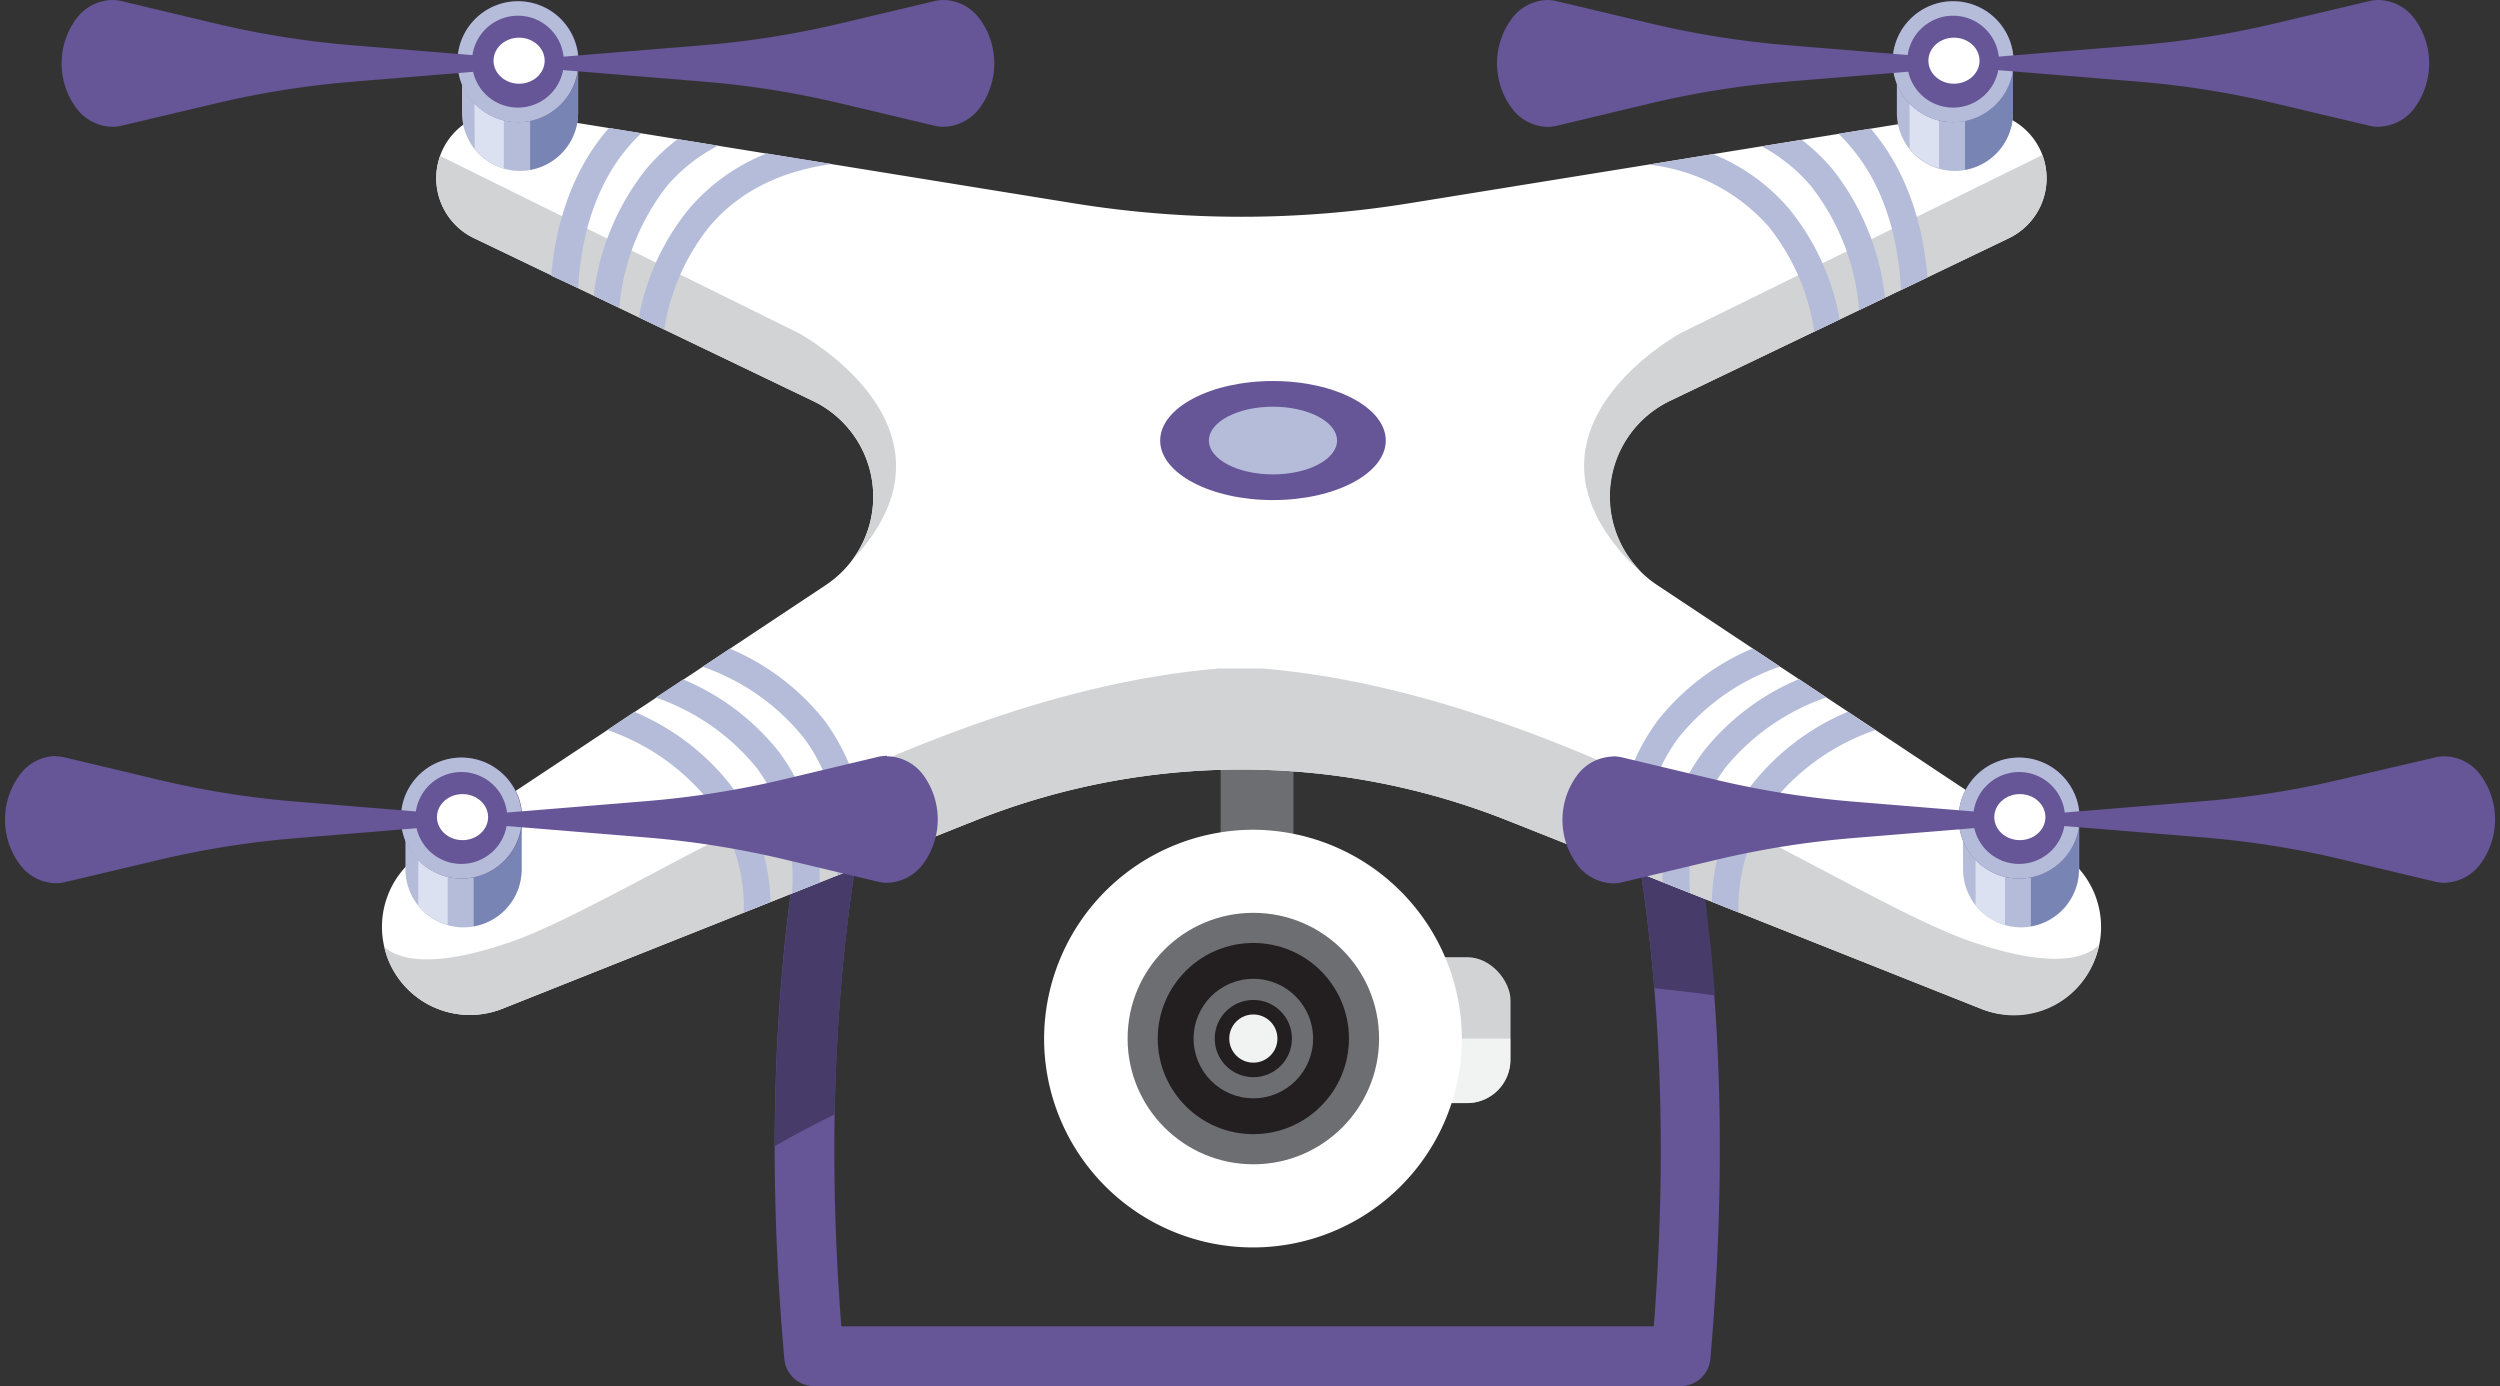 <svg xmlns="http://www.w3.org/2000/svg" viewBox="-0.482 0 235.614 130.631"><rect x="-0.482" y="0" width="235.614" height="130.631" fill="#333333" stroke="none"/><title>Depositphotos_107773518_09</title><g data-name="Layer 2" style="isolation:isolate"><rect x="114.56" y="68.71" width="6.86" height="15.79" rx="2.69" ry="2.69" fill="#6d6e71"/><path d="M158 130.63H76.23a2.8 2.8 0 0 1-2.79-2.55c-4.34-48.78 8.18-73.39 8.71-74.42a2.8 2.8 0 0 1 2-1.46l31.67-5.46a2.66 2.66 0 0 1 1.26-.21 2.81 2.81 0 0 1 1.39.23L150 52.2a2.8 2.8 0 0 1 2 1.46c.53 1 13 25.64 8.71 74.42a2.8 2.8 0 0 1-2.71 2.55zM78.81 125h76.57c3.07-39.49-5.44-62.23-7.75-67.56l-30.53-5.23-30.54 5.26c-2.3 5.32-10.82 28.06-7.75 67.53z" fill="#665597"/><path d="M152 53.66a2.8 2.8 0 0 0-2-1.46l-31.55-5.44a2.81 2.81 0 0 0-1.39-.23 2.66 2.66 0 0 0-1.26.21L84.16 52.2a2.8 2.8 0 0 0-2 1.46c-.46.87-9.6 18.89-9.62 54.37 1.7-1 3.58-2 5.65-3 .46-27.26 6.49-43.26 8.38-47.61l30.53-5.26 30.53 5.26c1.59 3.68 6.14 15.66 7.8 35.72q2.81.28 5.71.67c-1.94-26.06-8.71-39.4-9.14-40.15z" fill="#473b69"/><path d="M193.83 80.46L155.7 55.14a10 10 0 0 1 1.21-17.37l31.94-15.33a6.27 6.27 0 0 0 3.09-8 6.27 6.27 0 0 0-6.8-3.82l-52.82 8.54a99 99 0 0 1-31.61 0l-52.82-8.55a6.27 6.27 0 0 0-6.8 3.82 6.27 6.27 0 0 0 3.09 8l31.94 15.35a10 10 0 0 1 1.21 17.37L39.2 80.46a8.29 8.29 0 0 0-3.2 9.68 8.29 8.29 0 0 0 10.87 4.93l44.56-17.74a67.87 67.87 0 0 1 50.17 0l44.59 17.73a8.29 8.29 0 0 0 10.87-4.93 8.29 8.29 0 0 0-3.23-9.67z" fill="#fff"/><path d="M141.6 77.33l44.59 17.73a8.14 8.14 0 0 0 11.14-6c-1.09 1.1-4 2.39-11.85-.26C174 85 146.83 65.4 118.5 63h-4.09c-28.34 2.4-55.49 22-66.98 25.85-7.43 2.53-10.43 1.48-11.68.42a8.19 8.19 0 0 0 .23.87 8.29 8.29 0 0 0 10.87 4.93l44.58-17.74a67.87 67.87 0 0 1 50.17 0z" fill="#d1d3d4"/><path d="M44.18 22.45l31.94 15.33a10 10 0 0 1 3.72 15l.09-.09c11.47-12.38-5.15-21.3-5.15-21.3L41 14.7a6.26 6.26 0 0 0 3.18 7.75z" fill="#d1d3d4"/><path d="M154.16 53.85a10 10 0 0 1 2.76-16.07l31.94-15.33a6.26 6.26 0 0 0 3.14-7.84l-34 16.74s-16.62 8.92-5.15 21.3a13.62 13.62 0 0 0 1.31 1.2z" fill="#d1d3d4"/><ellipse cx="119.49" cy="41.52" rx="10.63" ry="5.61" fill="#665597"/><ellipse cx="119.49" cy="41.52" rx="6.04" ry="3.19" fill="#b4bcd9"/><g style="mix-blend-mode:multiply" fill="#b4bcd9"><path d="M72.13 85a19.21 19.21 0 0 0-3.83-11.11 22.66 22.66 0 0 0-9-6.8l-2.54 1.71a21.08 21.08 0 0 1 9.52 6.63A17 17 0 0 1 69.62 86z"/><path d="M81 81.47a19.91 19.91 0 0 0-3.78-13.57 22.63 22.63 0 0 0-8.91-6.77l-2.57 1.71a21 21 0 0 1 9.46 6.61c2.66 3.48 3.72 7.88 3.21 13.07z"/><path d="M76.75 83.17a19.54 19.54 0 0 0-3.85-12.35 22.65 22.65 0 0 0-9-6.79l-2.58 1.71a21.07 21.07 0 0 1 9.51 6.63 17.44 17.44 0 0 1 3.33 11.83z"/></g><g style="mix-blend-mode:multiply" fill="#b4bcd9"><path d="M173.67 67.08a22.68 22.68 0 0 0-9 6.81A19.2 19.2 0 0 0 160.85 85l2.51 1a17 17 0 0 1 3.34-10.55 21.1 21.1 0 0 1 9.55-6.64z"/><path d="M162.11 72.37a21.1 21.1 0 0 1 9.54-6.64L169.07 64a22.67 22.67 0 0 0-9 6.81 19.53 19.53 0 0 0-3.86 12.33l2.59 1a17.44 17.44 0 0 1 3.31-11.77z"/><path d="M157.78 69.44a21.06 21.06 0 0 1 9.49-6.62l-2.57-1.71a22.64 22.64 0 0 0-8.94 6.78 19.9 19.9 0 0 0-3.81 13.55l2.63 1c-.52-5.13.55-9.52 3.2-13z"/></g><g style="mix-blend-mode:multiply" fill="#b4bcd9"><path d="M174 13.92c3.64 4.3 4.52 9.92 4.68 13.42l2.49-1.19c-.3-3.88-1.45-9.42-5.22-13.88l-.15-.15-3 .49a15.73 15.73 0 0 1 1.2 1.31z"/><path d="M170.18 17.52a21.63 21.63 0 0 1 4.55 11.71l2.44-1.17a23.64 23.64 0 0 0-5-12.18 18.29 18.29 0 0 0-2.85-2.7l-3.78.61a15.8 15.8 0 0 1 4.64 3.73z"/><path d="M166.2 21.35a20.6 20.6 0 0 1 4.3 9.91l2.4-1.15a22.77 22.77 0 0 0-4.75-10.41 18.58 18.58 0 0 0-7.2-5.18l-6.06 1a17.61 17.61 0 0 1 11.31 5.83z"/></g><g style="mix-blend-mode:multiply" fill="#b4bcd9"><path d="M54 27.14c.19-3.51 1.1-9 4.67-13.22a15.71 15.71 0 0 1 1.31-1.37l-3.05-.49-.21.22C53 16.65 51.8 22.08 51.47 26z"/><path d="M64.44 19.7a22.66 22.66 0 0 0-4.71 10.21l2.39 1.14a20.5 20.5 0 0 1 4.27-9.71c2.73-3.23 6.6-5.2 11.53-5.88l-6.14-1a18.6 18.6 0 0 0-7.34 5.24z"/><path d="M67.2 13.73l-3.81-.62a18.29 18.29 0 0 0-2.92 2.76 23.56 23.56 0 0 0-5 12L57.89 29a21.51 21.51 0 0 1 4.52-11.51 15.82 15.82 0 0 1 4.79-3.76z"/></g><path d="M43.06 5.3a5.47 5.47 0 0 0 5.47 5.47A5.47 5.47 0 0 0 54 5.3v5.34a5.47 5.47 0 0 1-5.47 5.47 5.47 5.47 0 0 1-5.47-5.47z" fill="#b4bcd9"/><path d="M49.48 10.67V16A5.46 5.46 0 0 0 54 10.65V5.3a5.46 5.46 0 0 1-4.52 5.37z" fill="#7884b3"/><path d="M44.26 14A5.44 5.44 0 0 0 47 15.88v-5.34a5.44 5.44 0 0 1-2.77-1.85z" fill="#dce1f2"/><circle cx="48.36" cy="5.81" r="5.7" fill="#665597"/><path d="M48.36 1.48A4.33 4.33 0 1 1 44 5.81a4.34 4.34 0 0 1 4.33-4.33m0-1.36a5.7 5.7 0 1 0 5.7 5.7 5.7 5.7 0 0 0-5.7-5.7z" fill="#b4bcd9"/><path d="M10.1 0a3.85 3.85 0 0 1 .9.11l8.76 2.09a86.63 86.63 0 0 0 13 2.07l16 1.31v.81l-16 1.31a86.63 86.63 0 0 0-13 2.07L11 11.84a3.86 3.86 0 0 1-.89.11 4.32 4.32 0 0 1-3.39-1.75 7.09 7.09 0 0 1 0-8.45A4.32 4.32 0 0 1 10.1 0" fill="#665597"/><path d="M88.45 0a4.32 4.32 0 0 1 3.38 1.75 7.09 7.09 0 0 1 0 8.45 4.38 4.38 0 0 1-3.38 1.75 3.86 3.86 0 0 1-.89-.11L78.8 9.76a86.63 86.63 0 0 0-13-2.07l-16-1.31v-.81l16-1.31a86.63 86.63 0 0 0 13-2.07L87.56.11a3.85 3.85 0 0 1 .89-.11" fill="#665597"/><ellipse cx="48.44" cy="5.72" rx="2.41" ry="2.17" fill="#fff"/><path d="M178.29 5.3a5.47 5.47 0 0 0 5.47 5.47 5.47 5.47 0 0 0 5.47-5.47v5.34a5.47 5.47 0 0 1-5.47 5.47 5.47 5.47 0 0 1-5.47-5.47z" fill="#b4bcd9"/><path d="M184.71 10.67V16a5.46 5.46 0 0 0 4.52-5.37V5.3a5.46 5.46 0 0 1-4.52 5.37z" fill="#7884b3"/><path d="M179.49 14a5.44 5.44 0 0 0 2.77 1.85v-5.31a5.44 5.44 0 0 1-2.77-1.85z" fill="#dce1f2"/><circle cx="183.59" cy="5.81" r="5.7" fill="#665597"/><path d="M183.59 1.48a4.33 4.33 0 1 1-4.33 4.33 4.34 4.34 0 0 1 4.33-4.33m0-1.36a5.7 5.7 0 1 0 5.7 5.7 5.7 5.7 0 0 0-5.7-5.7z" fill="#b4bcd9"/><path d="M145.33 0a3.85 3.85 0 0 1 .89.11L155 2.19a86.63 86.63 0 0 0 13 2.07l16 1.31v.81l-16 1.31a86.63 86.63 0 0 0-13 2.07l-8.75 2.09a3.86 3.86 0 0 1-.89.11A4.32 4.32 0 0 1 142 10.2a7.09 7.09 0 0 1 0-8.45A4.32 4.32 0 0 1 145.33 0" fill="#665597"/><path d="M223.68 0a4.32 4.32 0 0 1 3.38 1.75 7.09 7.09 0 0 1 0 8.45 4.38 4.38 0 0 1-3.38 1.75 3.86 3.86 0 0 1-.89-.11L214 9.76a86.63 86.63 0 0 0-13-2.07l-16-1.31v-.81l16-1.31a86.63 86.63 0 0 0 13-2.07l8.79-2.08a3.85 3.85 0 0 1 .89-.11" fill="#665597"/><ellipse cx="183.67" cy="5.72" rx="2.41" ry="2.17" fill="#fff"/><path d="M37.73 76.59a5.47 5.47 0 0 0 5.47 5.47 5.47 5.47 0 0 0 5.47-5.47v5.34a5.47 5.47 0 0 1-5.47 5.47 5.47 5.47 0 0 1-5.47-5.47z" fill="#b4bcd9"/><path d="M44.16 82v5.3a5.46 5.46 0 0 0 4.52-5.37v-5.34A5.46 5.46 0 0 1 44.16 82z" fill="#7884b3"/><path d="M38.94 85.32a5.44 5.44 0 0 0 2.77 1.85v-5.35A5.44 5.44 0 0 1 38.94 80z" fill="#dce1f2"/><circle cx="43.04" cy="77.1" r="5.7" fill="#665597"/><path d="M43 72.76a4.33 4.33 0 1 1-4.33 4.33A4.34 4.34 0 0 1 43 72.76m0-1.36a5.7 5.7 0 1 0 5.7 5.7 5.7 5.7 0 0 0-5.7-5.7z" fill="#b4bcd9"/><path d="M4.77 71.28a3.86 3.86 0 0 1 .89.11l8.76 2.09a86.64 86.64 0 0 0 13 2.07l16 1.31v.81L27.38 79a86.64 86.64 0 0 0-13 2.07l-8.71 2.06a3.86 3.86 0 0 1-.89.11 4.32 4.32 0 0 1-3.38-1.75 7.09 7.09 0 0 1 0-8.49 4.32 4.32 0 0 1 3.38-1.75" fill="#665597"/><path d="M83.12 71.28A4.32 4.32 0 0 1 86.5 73a7.09 7.09 0 0 1 0 8.45 4.38 4.38 0 0 1-3.38 1.75 3.86 3.86 0 0 1-.89-.11L73.47 81a86.65 86.65 0 0 0-13-2.07l-16-1.31v-.81l16-1.31a86.65 86.65 0 0 0 13-2.07l8.76-2.09a3.86 3.86 0 0 1 .89-.11" fill="#665597"/><ellipse cx="43.11" cy="77.01" rx="2.41" ry="2.17" fill="#fff"/><path d="M184.5 76.59a5.47 5.47 0 0 0 5.5 5.47 5.47 5.47 0 0 0 5.47-5.47v5.34A5.47 5.47 0 0 1 190 87.4a5.47 5.47 0 0 1-5.47-5.47z" fill="#b4bcd9"/><path d="M190.92 82v5.3a5.46 5.46 0 0 0 4.52-5.37v-5.34a5.46 5.46 0 0 1-4.52 5.41z" fill="#7884b3"/><path d="M185.71 85.32a5.44 5.44 0 0 0 2.77 1.85v-5.35a5.44 5.44 0 0 1-2.77-1.82z" fill="#dce1f2"/><circle cx="189.81" cy="77.1" r="5.7" fill="#665597"/><path d="M189.81 72.76a4.33 4.33 0 1 1-4.33 4.33 4.34 4.34 0 0 1 4.33-4.33m0-1.36a5.7 5.7 0 1 0 5.7 5.7 5.7 5.7 0 0 0-5.7-5.7z" fill="#b4bcd9"/><path d="M151.54 71.28a3.86 3.86 0 0 1 .89.11l8.76 2.09a86.65 86.65 0 0 0 13 2.07l16 1.31v.81l-16 1.31a86.65 86.65 0 0 0-13 2.07l-8.75 2.09a3.86 3.86 0 0 1-.89.11 4.32 4.32 0 0 1-3.38-1.75 7.09 7.09 0 0 1 0-8.45 4.32 4.32 0 0 1 3.38-1.75" fill="#665597"/><path d="M229.89 71.28a4.32 4.32 0 0 1 3.38 1.72 7.09 7.09 0 0 1 0 8.45 4.38 4.38 0 0 1-3.38 1.75 3.86 3.86 0 0 1-.89-.11L220.24 81a86.65 86.65 0 0 0-13-2.07l-16-1.31v-.81l16-1.31a86.65 86.65 0 0 0 13-2.07l8.76-2.04a3.86 3.86 0 0 1 .89-.11" fill="#665597"/><ellipse cx="189.88" cy="77.01" rx="2.41" ry="2.17" fill="#fff"/><rect x="130.69" y="90.21" width="11.19" height="13.75" rx="4.08" ry="4.08" fill="#d1d3d4"/><path d="M130.69 97.88v2a4.09 4.09 0 0 0 4.08 4.08h3a4.09 4.09 0 0 0 4.08-4.08v-2z" fill="#f1f2f2"/><path d="M117.6 78.2a19.74 19.74 0 0 0-19.68 19.68 19.68 19.68 0 0 0 39.37 0A19.74 19.74 0 0 0 117.6 78.2z" fill="#fff"/><circle cx="117.64" cy="97.88" r="11.85" fill="#6d6e71"/><circle cx="117.64" cy="97.88" r="9.01" fill="#231f20"/><circle cx="117.64" cy="97.88" r="5.63" fill="#6d6e71"/><circle cx="117.64" cy="97.88" r="3.64" fill="#231f20"/><circle cx="117.64" cy="97.88" r="2.27" fill="#f1f2f2"/></g></svg>